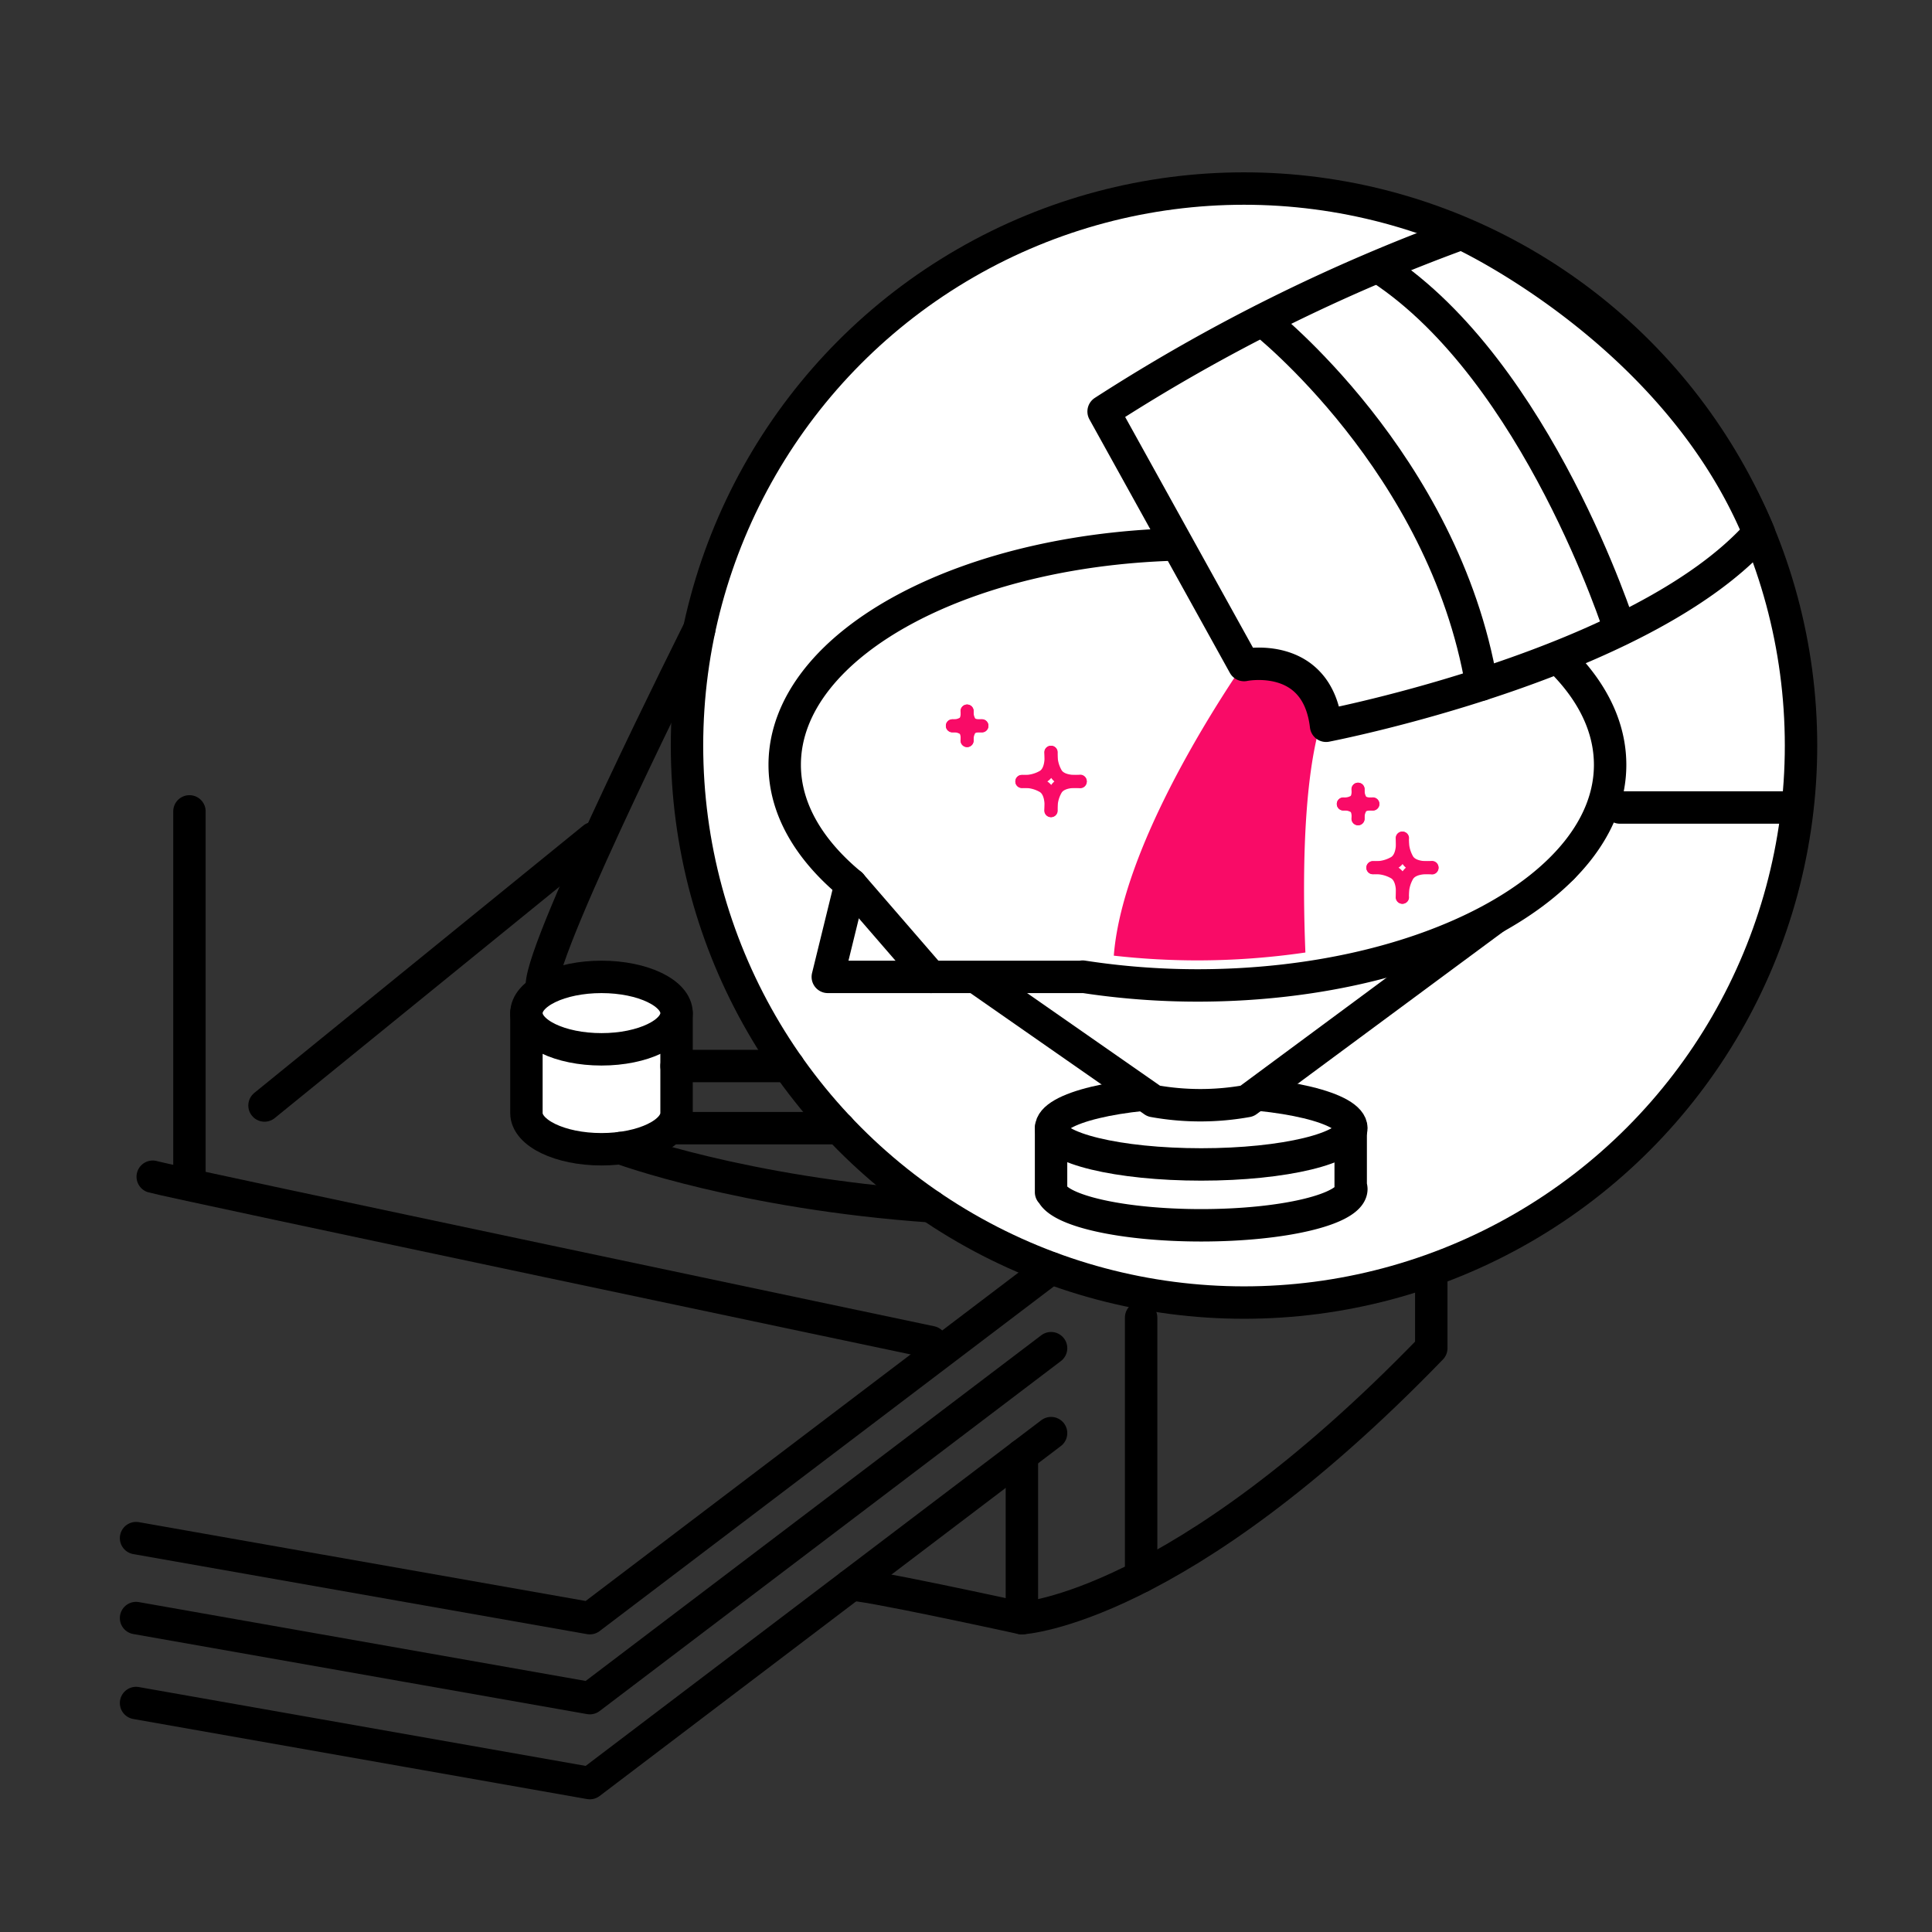 <svg xmlns="http://www.w3.org/2000/svg" xmlns:xlink="http://www.w3.org/1999/xlink" width="149" height="149" viewBox="0 0 149 149">
  <rect x="0" y="0" width="149" height="149" fill="#333333" stroke="none"/>
  <defs>
    <clipPath id="clip-path">
      <rect id="사각형_751" data-name="사각형 751" width="149" height="149" transform="translate(-0.086)" fill="none"/>
    </clipPath>
  </defs>
  <g id="그룹_1063" data-name="그룹 1063" transform="translate(0.086)">
    <g id="그룹_1062" data-name="그룹 1062" clip-path="url(#clip-path)">
      <path id="패스_762" data-name="패스 762" d="M120.1,52.354A42.958,42.958,0,1,1,77.139,9.4,42.958,42.958,0,0,1,120.1,52.354" transform="translate(18.716 5.145)" fill="#fff"/>
      <circle id="타원_144" data-name="타원 144" cx="42.958" cy="42.958" r="42.958" transform="translate(52.897 14.541)" fill="none" stroke="#000" stroke-linecap="round" stroke-linejoin="round" stroke-width="2.5"/>
      <path id="패스_763" data-name="패스 763" d="M75.432,60.673V56.222H52.324v4.937h.051c.511,1.431,5.474,2.555,11.529,2.555,6.394,0,11.579-1.252,11.579-2.8a.75.75,0,0,0-.051-.243" transform="translate(28.65 30.784)" fill="#fff"/>
      <path id="패스_764" data-name="패스 764" d="M75.432,60.673V56.222H52.324v4.937h.051c.511,1.431,5.474,2.555,11.529,2.555,6.394,0,11.579-1.252,11.579-2.8A.75.75,0,0,0,75.432,60.673Z" transform="translate(28.65 30.784)" fill="none" stroke="#000" stroke-linecap="round" stroke-linejoin="round" stroke-width="2.5"/>
      <path id="패스_765" data-name="패스 765" d="M75.482,57.212c0,1.546-5.184,2.8-11.579,2.8s-11.579-1.252-11.579-2.8,5.184-2.8,11.579-2.8,11.579,1.252,11.579,2.8" transform="translate(28.65 29.794)" fill="#fff"/>
      <ellipse id="타원_145" data-name="타원 145" cx="11.579" cy="2.798" rx="11.579" ry="2.798" transform="translate(80.976 84.208)" fill="none" stroke="#000" stroke-linecap="round" stroke-linejoin="round" stroke-width="2.5"/>
      <path id="패스_766" data-name="패스 766" d="M48.559,51.662,62.3,61.238a20.264,20.264,0,0,0,7.2,0l24.332-18" transform="translate(26.588 23.677)" fill="#fff"/>
      <path id="패스_767" data-name="패스 767" d="M48.559,51.662,62.3,61.238a20.264,20.264,0,0,0,7.2,0l24.332-18" transform="translate(26.588 23.677)" fill="none" stroke="#000" stroke-linecap="round" stroke-linejoin="round" stroke-width="2.5"/>
      <path id="패스_768" data-name="패스 768" d="M70.881,27.119c-17.58,0-31.831,7.619-31.831,17.017,0,3.4,1.89,6.566,5.11,9.226l-.034-.014L42.374,60.49h19.7l-.046-.019a58.126,58.126,0,0,0,8.849.679c17.58,0,31.831-7.619,31.831-17.015S88.462,27.119,70.881,27.119" transform="translate(21.382 14.849)" fill="#fff"/>
      <path id="패스_769" data-name="패스 769" d="M70.881,27.119c-17.58,0-31.831,7.619-31.831,17.017,0,3.4,1.89,6.566,5.11,9.226l-.034-.014L42.374,60.49h19.7l-.046-.019a58.126,58.126,0,0,0,8.849.679c17.58,0,31.831-7.619,31.831-17.015S88.462,27.119,70.881,27.119Z" transform="translate(21.382 14.849)" fill="none" stroke="#000" stroke-linecap="round" stroke-linejoin="round" stroke-width="2.5"/>
      <line id="선_194" data-name="선 194" x2="6.17" y2="7.128" transform="translate(65.542 68.212)" fill="#fff"/>
      <line id="선_195" data-name="선 195" x2="6.17" y2="7.128" transform="translate(65.542 68.212)" fill="none" stroke="#000" stroke-linecap="round" stroke-linejoin="round" stroke-width="2.5"/>
      <path id="패스_770" data-name="패스 770" d="M73.03,34.957l-6.548-2.809S56.22,46.173,55.451,56.1a57.848,57.848,0,0,0,6.45.365,58,58,0,0,0,8.326-.608c-.173-4.305-.529-17.455,2.8-20.9" transform="translate(30.362 17.603)" fill="#f90b67"/>
      <path id="패스_771" data-name="패스 771" d="M105.484,34.725C96.456,44.922,72.1,49.6,72.1,49.6c-.686-5.854-6.326-4.683-6.326-4.683L54.943,25.365a138.2,138.2,0,0,1,27.61-13.728s16.477,7.554,22.932,23.088" transform="translate(30.084 6.372)" fill="#fff"/>
      <path id="패스_772" data-name="패스 772" d="M105.484,34.725C96.456,44.922,72.1,49.6,72.1,49.6c-.686-5.854-6.326-4.683-6.326-4.683L54.943,25.365a138.2,138.2,0,0,1,27.61-13.728S99.03,19.191,105.484,34.725Z" transform="translate(30.084 6.372)" fill="none" stroke="#000" stroke-linecap="round" stroke-linejoin="round" stroke-width="2.5"/>
      <path id="패스_773" data-name="패스 773" d="M53.1,37.489s.187,1.373-.573,1.857a2.842,2.842,0,0,1-1.659.387" transform="translate(27.853 20.527)" fill="none" stroke="#f90b67" stroke-linecap="round" stroke-linejoin="round" stroke-width="1"/>
      <path id="패스_774" data-name="패스 774" d="M54.577,39.72s-1.373.187-1.857-.573a2.842,2.842,0,0,1-.387-1.659" transform="translate(28.65 20.526)" fill="none" stroke="#f90b67" stroke-linecap="round" stroke-linejoin="round" stroke-width="1"/>
      <path id="패스_775" data-name="패스 775" d="M53.1,41.194s.187-1.371-.573-1.855a2.83,2.83,0,0,0-1.659-.387" transform="translate(27.853 21.324)" fill="none" stroke="#f90b67" stroke-linecap="round" stroke-linejoin="round" stroke-width="1"/>
      <path id="패스_776" data-name="패스 776" d="M54.577,38.964s-1.373-.187-1.857.573a2.842,2.842,0,0,0-.387,1.659" transform="translate(28.65 21.324)" fill="none" stroke="#f90b67" stroke-linecap="round" stroke-linejoin="round" stroke-width="1"/>
      <path id="패스_777" data-name="패스 777" d="M70.622,41.767s.19,1.391-.58,1.882a2.891,2.891,0,0,1-1.681.392" transform="translate(37.431 22.869)" fill="none" stroke="#f90b67" stroke-linecap="round" stroke-linejoin="round" stroke-width="1"/>
      <path id="패스_778" data-name="패스 778" d="M72.117,44.028s-1.391.19-1.882-.58a2.891,2.891,0,0,1-.392-1.681" transform="translate(38.238 22.869)" fill="none" stroke="#f90b67" stroke-linecap="round" stroke-linejoin="round" stroke-width="1"/>
      <path id="패스_779" data-name="패스 779" d="M70.622,45.523s.19-1.391-.58-1.882a2.891,2.891,0,0,0-1.681-.392" transform="translate(37.431 23.677)" fill="none" stroke="#f90b67" stroke-linecap="round" stroke-linejoin="round" stroke-width="1"/>
      <path id="패스_780" data-name="패스 780" d="M72.117,43.262s-1.391-.19-1.882.58a2.891,2.891,0,0,0-.392,1.681" transform="translate(38.238 23.677)" fill="none" stroke="#f90b67" stroke-linecap="round" stroke-linejoin="round" stroke-width="1"/>
      <path id="패스_781" data-name="패스 781" d="M68.018,39.329s.094.695-.289.941a1.43,1.43,0,0,1-.84.195" transform="translate(36.624 21.534)" fill="none" stroke="#f90b67" stroke-linecap="round" stroke-linejoin="round" stroke-width="1"/>
      <path id="패스_782" data-name="패스 782" d="M68.765,40.46s-.695.094-.941-.289a1.43,1.43,0,0,1-.195-.84" transform="translate(37.028 21.535)" fill="none" stroke="#f90b67" stroke-linecap="round" stroke-linejoin="round" stroke-width="1"/>
      <path id="패스_783" data-name="패스 783" d="M68.018,41.207s.094-.695-.289-.941a1.43,1.43,0,0,0-.84-.195" transform="translate(36.624 21.939)" fill="none" stroke="#f90b67" stroke-linecap="round" stroke-linejoin="round" stroke-width="1"/>
      <path id="패스_784" data-name="패스 784" d="M68.765,40.077s-.695-.094-.941.289a1.43,1.43,0,0,0-.195.84" transform="translate(37.028 21.938)" fill="none" stroke="#f90b67" stroke-linecap="round" stroke-linejoin="round" stroke-width="1"/>
      <path id="패스_785" data-name="패스 785" d="M48.535,35.434s.094.695-.289.941a1.43,1.43,0,0,1-.84.195" transform="translate(25.956 19.402)" fill="none" stroke="#f90b67" stroke-linecap="round" stroke-linejoin="round" stroke-width="1"/>
      <path id="패스_786" data-name="패스 786" d="M49.282,36.564s-.695.094-.941-.289a1.43,1.43,0,0,1-.195-.84" transform="translate(26.36 19.402)" fill="none" stroke="#f90b67" stroke-linecap="round" stroke-linejoin="round" stroke-width="1"/>
      <path id="패스_787" data-name="패스 787" d="M48.535,37.311s.094-.695-.289-.941a1.43,1.43,0,0,0-.84-.195" transform="translate(25.956 19.805)" fill="none" stroke="#f90b67" stroke-linecap="round" stroke-linejoin="round" stroke-width="1"/>
      <path id="패스_788" data-name="패스 788" d="M49.282,36.182s-.695-.094-.941.289a1.43,1.43,0,0,0-.195.84" transform="translate(26.36 19.805)" fill="none" stroke="#f90b67" stroke-linecap="round" stroke-linejoin="round" stroke-width="1"/>
      <path id="패스_789" data-name="패스 789" d="M87.194,41.224s-6.337-19.881-18.431-27.84" transform="translate(37.651 7.328)" fill="none" stroke="#000" stroke-linecap="round" stroke-linejoin="round" stroke-width="2.5"/>
      <path id="패스_790" data-name="패스 790" d="M62.863,15.973S76.839,26.93,79.754,44.049" transform="translate(34.42 8.746)" fill="none" stroke="#000" stroke-linecap="round" stroke-linejoin="round" stroke-width="2.5"/>
      <path id="패스_791" data-name="패스 791" d="M7.556,58.642C8.585,58.981,67.574,71.4,67.574,71.4" transform="translate(4.137 32.109)" fill="#fff"/>
      <path id="패스_792" data-name="패스 792" d="M7.556,58.642C8.585,58.981,67.574,71.4,67.574,71.4" transform="translate(4.137 32.109)" fill="none" stroke="#000" stroke-linecap="round" stroke-linejoin="round" stroke-width="2.5"/>
      <path id="패스_793" data-name="패스 793" d="M6.725,84.017,41.72,90.191,77.293,63.2" transform="translate(3.682 34.606)" fill="none" stroke="#000" stroke-linecap="round" stroke-linejoin="round" stroke-width="2.5"/>
      <path id="패스_794" data-name="패스 794" d="M6.725,88,41.72,94.176,77.293,67.187" transform="translate(3.682 36.788)" fill="none" stroke="#000" stroke-linecap="round" stroke-linejoin="round" stroke-width="2.5"/>
      <path id="패스_795" data-name="패스 795" d="M77.293,71.42,41.72,98.41,6.725,92.235" transform="translate(3.682 39.106)" fill="none" stroke="#000" stroke-linecap="round" stroke-linejoin="round" stroke-width="2.5"/>
      <path id="패스_796" data-name="패스 796" d="M42.353,87.443c.325-.248,13.179,2.563,13.179,2.563s12.037-.617,31.575-20.821V63.541" transform="translate(23.19 34.792)" fill="none" stroke="#000" stroke-linecap="round" stroke-linejoin="round" stroke-width="2.5"/>
      <line id="선_196" data-name="선 196" y1="12.563" transform="translate(78.724 112.235)" fill="none" stroke="#000" stroke-linecap="round" stroke-linejoin="round" stroke-width="2.5"/>
      <line id="선_197" data-name="선 197" y2="19.976" transform="translate(87.92 101.615)" fill="none" stroke="#000" stroke-linecap="round" stroke-linejoin="round" stroke-width="2.5"/>
      <line id="선_198" data-name="선 198" y2="28.656" transform="translate(14.524 62.575)" fill="none" stroke="#000" stroke-linecap="round" stroke-linejoin="round" stroke-width="2.5"/>
      <line id="선_199" data-name="선 199" y1="20.621" x2="25.377" transform="translate(20.314 64.637)" fill="none" stroke="#000" stroke-linecap="round" stroke-linejoin="round" stroke-width="2.5"/>
      <path id="패스_797" data-name="패스 797" d="M39.078,31.374S26.947,55.568,26.947,58.821" transform="translate(14.755 17.179)" fill="none" stroke="#000" stroke-linecap="round" stroke-linejoin="round" stroke-width="2.5"/>
      <path id="패스_798" data-name="패스 798" d="M26.179,50.488v7.707c0,1.543,2.592,2.793,5.789,2.793s5.789-1.25,5.789-2.793V50.488Z" transform="translate(14.334 27.645)" fill="#fff"/>
      <path id="패스_799" data-name="패스 799" d="M26.179,50.488v7.707c0,1.543,2.592,2.793,5.789,2.793s5.789-1.25,5.789-2.793V50.488Z" transform="translate(14.334 27.645)" fill="none" stroke="#000" stroke-linecap="round" stroke-linejoin="round" stroke-width="2.5"/>
      <path id="패스_800" data-name="패스 800" d="M37.758,51.476c0,1.543-2.592,2.793-5.789,2.793s-5.789-1.25-5.789-2.793,2.592-2.793,5.789-2.793,5.789,1.25,5.789,2.793" transform="translate(14.334 26.656)" fill="#fff"/>
      <ellipse id="타원_146" data-name="타원 146" cx="5.789" cy="2.793" rx="5.789" ry="2.793" transform="translate(40.513 75.34)" fill="none" stroke="#000" stroke-linecap="round" stroke-linejoin="round" stroke-width="2.5"/>
      <path id="패스_801" data-name="패스 801" d="M30.867,57.214s9.391,3.477,23.944,4.493" transform="translate(16.901 31.327)" fill="#fff"/>
      <path id="패스_802" data-name="패스 802" d="M30.867,57.214s9.391,3.477,23.944,4.493" transform="translate(16.901 31.327)" fill="none" stroke="#000" stroke-linecap="round" stroke-linejoin="round" stroke-width="2.5"/>
      <line id="선_200" data-name="선 200" x2="8.628" transform="translate(52.092 82.213)" fill="#fff"/>
      <line id="선_201" data-name="선 201" x2="8.628" transform="translate(52.092 82.213)" fill="none" stroke="#000" stroke-linecap="round" stroke-linejoin="round" stroke-width="2.5"/>
      <line id="선_202" data-name="선 202" x2="12.548" transform="translate(52.092 87.006)" fill="#fff"/>
      <line id="선_203" data-name="선 203" x2="12.548" transform="translate(52.092 87.006)" fill="none" stroke="#000" stroke-linecap="round" stroke-linejoin="round" stroke-width="2.5"/>
      <line id="선_204" data-name="선 204" x1="12.931" transform="translate(124.845 62.277)" fill="#fff"/>
      <line id="선_205" data-name="선 205" x1="12.931" transform="translate(124.845 62.277)" fill="none" stroke="#000" stroke-linecap="round" stroke-linejoin="round" stroke-width="2.5"/>
    </g>
  </g>
</svg>
